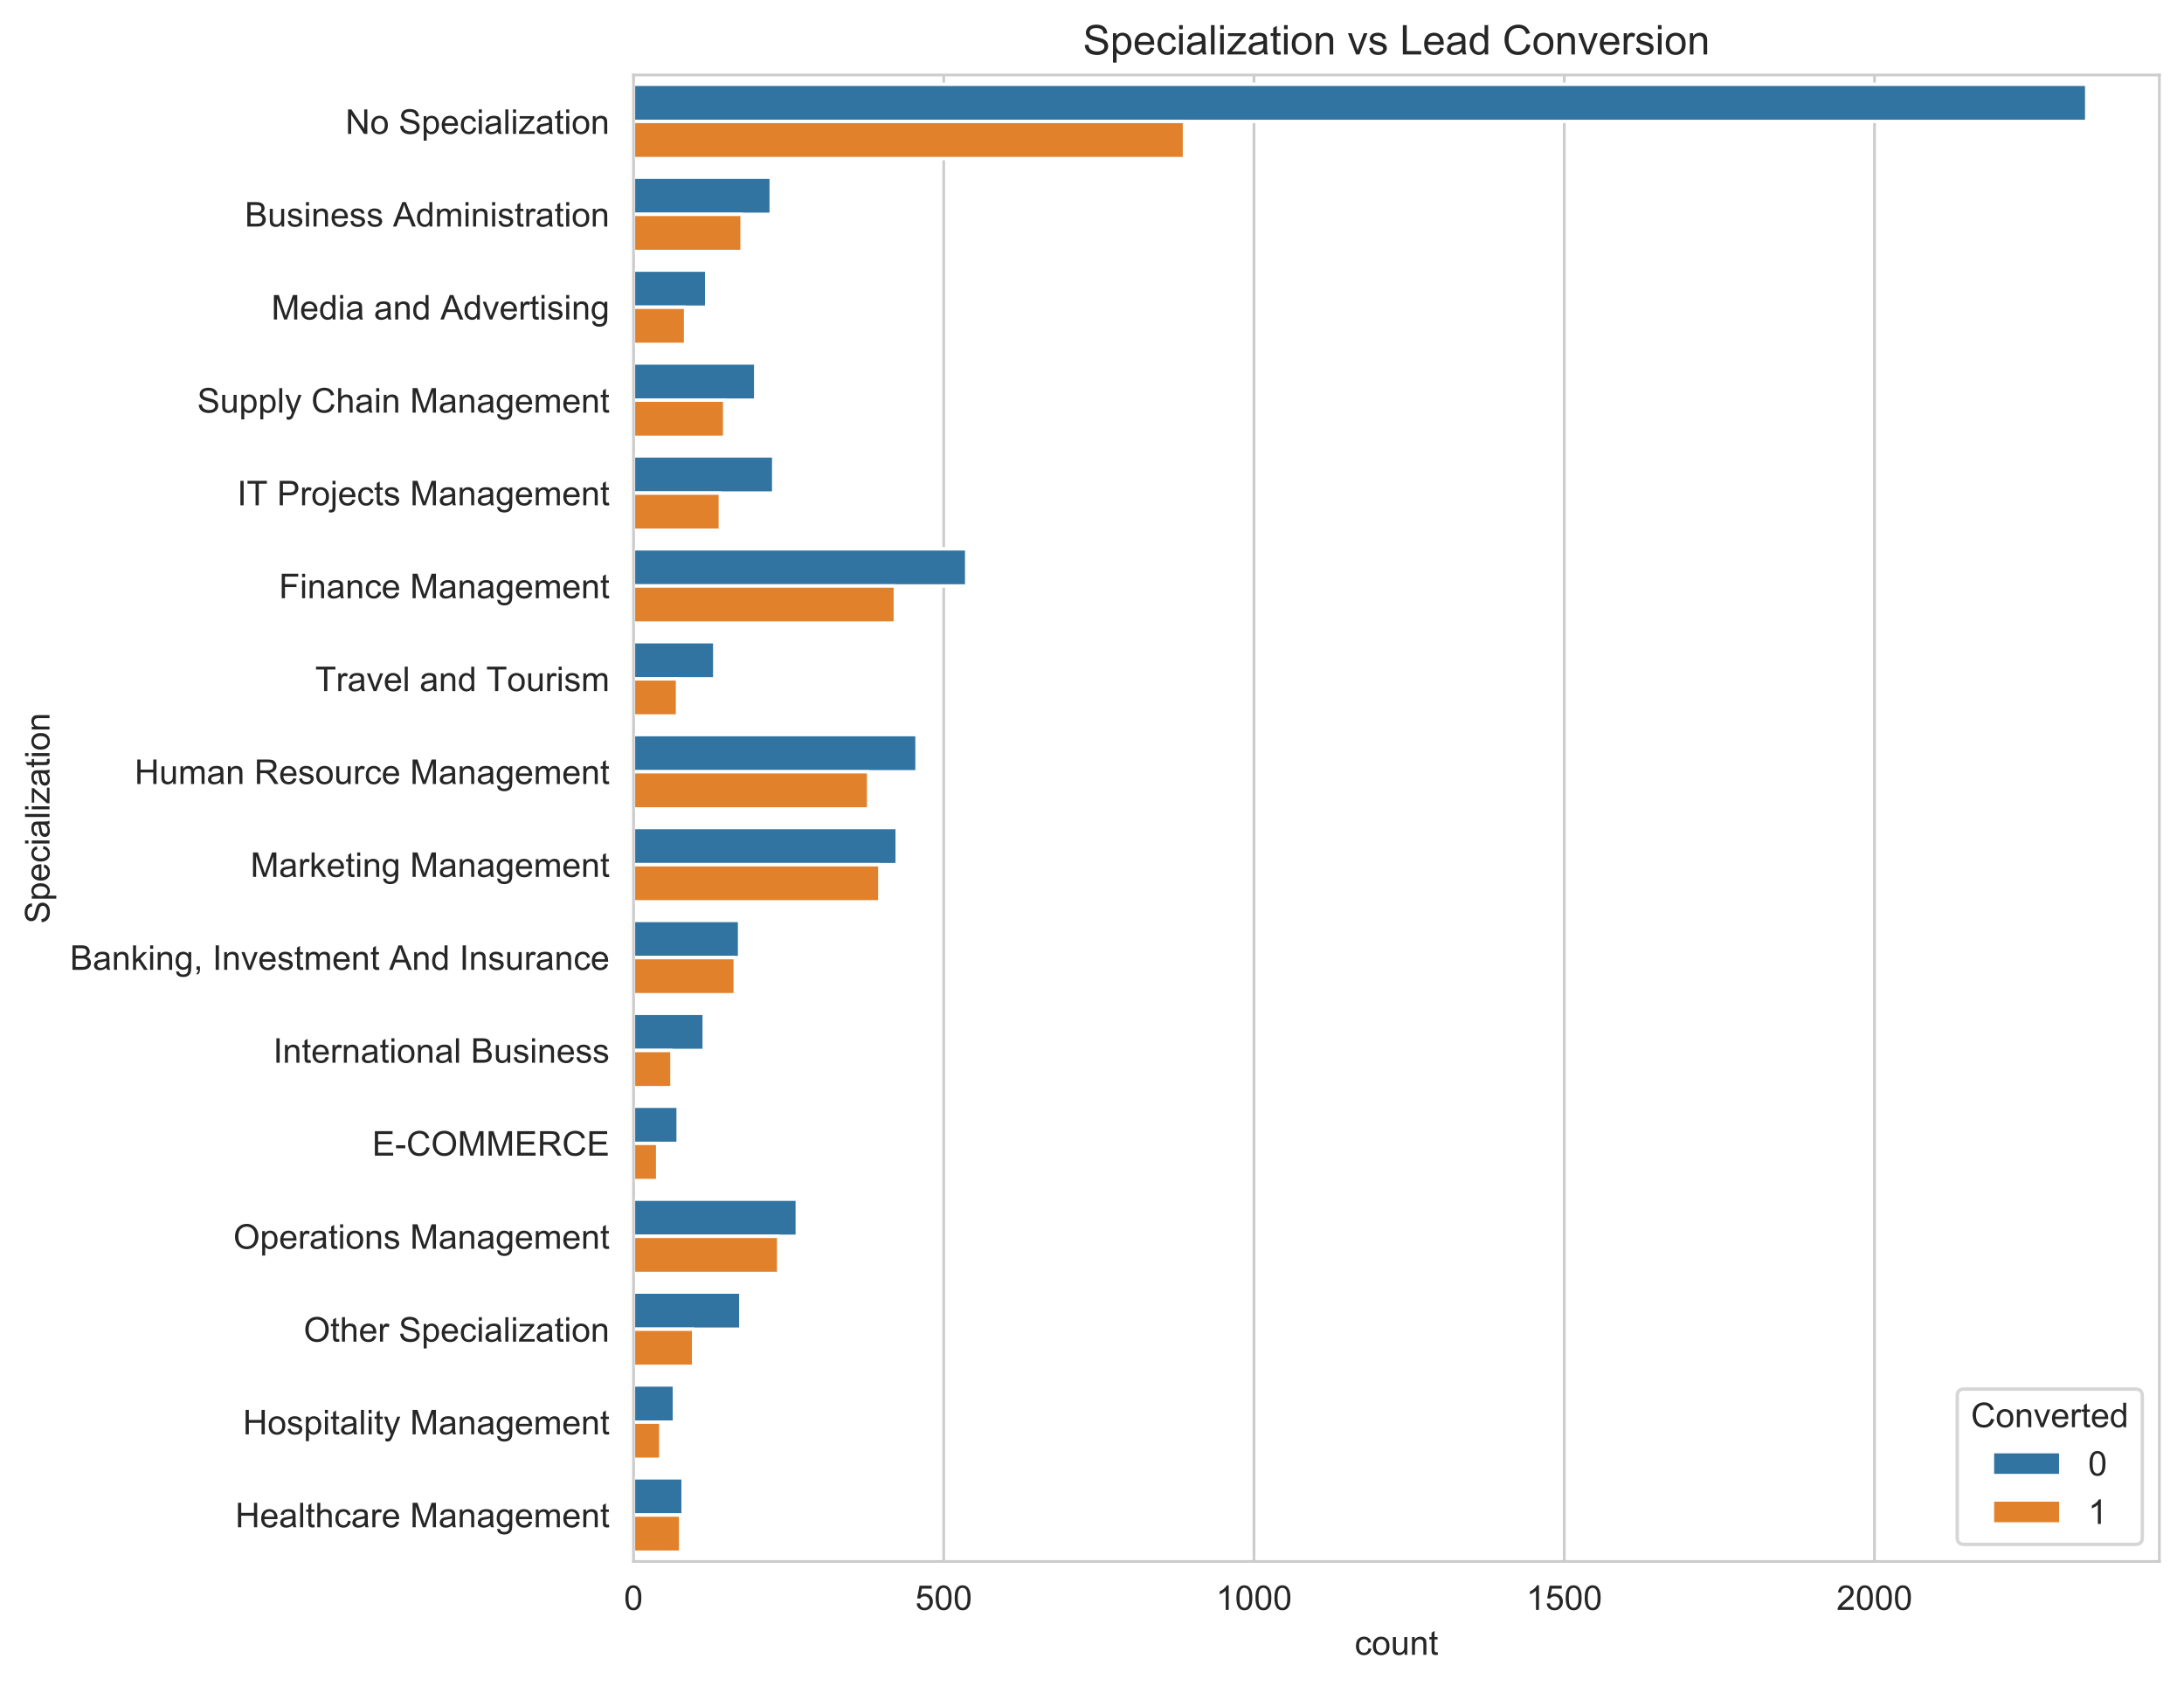 <?xml version="1.0" encoding="utf-8" standalone="no"?>
<!DOCTYPE svg PUBLIC "-//W3C//DTD SVG 1.1//EN"
  "http://www.w3.org/Graphics/SVG/1.1/DTD/svg11.dtd">
<!-- Created with matplotlib (https://matplotlib.org/) -->
<svg height="493.306pt" version="1.1" viewBox="0 0 638.92 493.306" width="638.92pt" xmlns="http://www.w3.org/2000/svg" xmlns:xlink="http://www.w3.org/1999/xlink">
 <defs>
  <style type="text/css">
*{stroke-linecap:butt;stroke-linejoin:round;}
  </style>
 </defs>
 <g id="figure_1">
  <g id="patch_1">
   <path d="M 0 493.306 
L 638.92 493.306 
L 638.92 0 
L 0 0 
z
" style="fill:#ffffff;"/>
  </g>
  <g id="axes_1">
   <g id="patch_2">
    <path d="M 185.32 456.816 
L 631.72 456.816 
L 631.72 21.936 
L 185.32 21.936 
z
" style="fill:#ffffff;"/>
   </g>
   <g id="matplotlib.axis_1">
    <g id="xtick_1">
     <g id="line2d_1">
      <path clip-path="url(#p4de8dd7688)" d="M 185.32 456.816 
L 185.32 21.936 
" style="fill:none;stroke:#cccccc;stroke-linecap:round;stroke-width:0.8;"/>
     </g>
     <g id="text_1">
      <!-- 0 -->
      <defs>
       <path d="M 4.156 35.297 
Q 4.156 48 6.766 55.734 
Q 9.375 63.484 14.516 67.672 
Q 19.672 71.875 27.484 71.875 
Q 33.25 71.875 37.594 69.547 
Q 41.938 67.234 44.766 62.859 
Q 47.609 58.5 49.219 52.219 
Q 50.828 45.953 50.828 35.297 
Q 50.828 22.703 48.234 14.969 
Q 45.656 7.234 40.5 3 
Q 35.359 -1.219 27.484 -1.219 
Q 17.141 -1.219 11.234 6.203 
Q 4.156 15.141 4.156 35.297 
z
M 13.188 35.297 
Q 13.188 17.672 17.312 11.828 
Q 21.438 6 27.484 6 
Q 33.547 6 37.672 11.859 
Q 41.797 17.719 41.797 35.297 
Q 41.797 52.984 37.672 58.781 
Q 33.547 64.594 27.391 64.594 
Q 21.344 64.594 17.719 59.469 
Q 13.188 52.938 13.188 35.297 
z
" id="ArialMT-48"/>
      </defs>
      <g style="fill:#262626;" transform="translate(182.54 470.973)scale(0.1 -0.1)">
       <use xlink:href="#ArialMT-48"/>
      </g>
     </g>
    </g>
    <g id="xtick_2">
     <g id="line2d_2">
      <path clip-path="url(#p4de8dd7688)" d="M 276.085 456.816 
L 276.085 21.936 
" style="fill:none;stroke:#cccccc;stroke-linecap:round;stroke-width:0.8;"/>
     </g>
     <g id="text_2">
      <!-- 500 -->
      <defs>
       <path d="M 4.156 18.75 
L 13.375 19.531 
Q 14.406 12.797 18.141 9.391 
Q 21.875 6 27.156 6 
Q 33.5 6 37.891 10.781 
Q 42.281 15.578 42.281 23.484 
Q 42.281 31 38.062 35.344 
Q 33.844 39.703 27 39.703 
Q 22.75 39.703 19.328 37.766 
Q 15.922 35.844 13.969 32.766 
L 5.719 33.844 
L 12.641 70.609 
L 48.25 70.609 
L 48.25 62.203 
L 19.672 62.203 
L 15.828 42.969 
Q 22.266 47.469 29.344 47.469 
Q 38.719 47.469 45.156 40.969 
Q 51.609 34.469 51.609 24.266 
Q 51.609 14.547 45.953 7.469 
Q 39.062 -1.219 27.156 -1.219 
Q 17.391 -1.219 11.203 4.25 
Q 5.031 9.719 4.156 18.75 
z
" id="ArialMT-53"/>
      </defs>
      <g style="fill:#262626;" transform="translate(267.744 470.973)scale(0.1 -0.1)">
       <use xlink:href="#ArialMT-53"/>
       <use x="55.615" xlink:href="#ArialMT-48"/>
       <use x="111.23" xlink:href="#ArialMT-48"/>
      </g>
     </g>
    </g>
    <g id="xtick_3">
     <g id="line2d_3">
      <path clip-path="url(#p4de8dd7688)" d="M 366.85 456.816 
L 366.85 21.936 
" style="fill:none;stroke:#cccccc;stroke-linecap:round;stroke-width:0.8;"/>
     </g>
     <g id="text_3">
      <!-- 1000 -->
      <defs>
       <path d="M 37.25 0 
L 28.469 0 
L 28.469 56 
Q 25.297 52.984 20.141 49.953 
Q 14.984 46.922 10.891 45.406 
L 10.891 53.906 
Q 18.266 57.375 23.781 62.297 
Q 29.297 67.234 31.594 71.875 
L 37.25 71.875 
z
" id="ArialMT-49"/>
      </defs>
      <g style="fill:#262626;" transform="translate(355.728 470.973)scale(0.1 -0.1)">
       <use xlink:href="#ArialMT-49"/>
       <use x="55.615" xlink:href="#ArialMT-48"/>
       <use x="111.23" xlink:href="#ArialMT-48"/>
       <use x="166.846" xlink:href="#ArialMT-48"/>
      </g>
     </g>
    </g>
    <g id="xtick_4">
     <g id="line2d_4">
      <path clip-path="url(#p4de8dd7688)" d="M 457.615 456.816 
L 457.615 21.936 
" style="fill:none;stroke:#cccccc;stroke-linecap:round;stroke-width:0.8;"/>
     </g>
     <g id="text_4">
      <!-- 1500 -->
      <g style="fill:#262626;" transform="translate(446.493 470.973)scale(0.1 -0.1)">
       <use xlink:href="#ArialMT-49"/>
       <use x="55.615" xlink:href="#ArialMT-53"/>
       <use x="111.23" xlink:href="#ArialMT-48"/>
       <use x="166.846" xlink:href="#ArialMT-48"/>
      </g>
     </g>
    </g>
    <g id="xtick_5">
     <g id="line2d_5">
      <path clip-path="url(#p4de8dd7688)" d="M 548.38 456.816 
L 548.38 21.936 
" style="fill:none;stroke:#cccccc;stroke-linecap:round;stroke-width:0.8;"/>
     </g>
     <g id="text_5">
      <!-- 2000 -->
      <defs>
       <path d="M 50.344 8.453 
L 50.344 0 
L 3.031 0 
Q 2.938 3.172 4.047 6.109 
Q 5.859 10.938 9.828 15.625 
Q 13.812 20.312 21.344 26.469 
Q 33.016 36.031 37.109 41.625 
Q 41.219 47.219 41.219 52.203 
Q 41.219 57.422 37.469 61 
Q 33.734 64.594 27.734 64.594 
Q 21.391 64.594 17.578 60.781 
Q 13.766 56.984 13.719 50.25 
L 4.688 51.172 
Q 5.609 61.281 11.656 66.578 
Q 17.719 71.875 27.938 71.875 
Q 38.234 71.875 44.234 66.156 
Q 50.25 60.453 50.25 52 
Q 50.25 47.703 48.484 43.547 
Q 46.734 39.406 42.656 34.812 
Q 38.578 30.219 29.109 22.219 
Q 21.188 15.578 18.938 13.203 
Q 16.703 10.844 15.234 8.453 
z
" id="ArialMT-50"/>
      </defs>
      <g style="fill:#262626;" transform="translate(537.258 470.973)scale(0.1 -0.1)">
       <use xlink:href="#ArialMT-50"/>
       <use x="55.615" xlink:href="#ArialMT-48"/>
       <use x="111.23" xlink:href="#ArialMT-48"/>
       <use x="166.846" xlink:href="#ArialMT-48"/>
      </g>
     </g>
    </g>
    <g id="text_6">
     <!-- count -->
     <defs>
      <path d="M 40.438 19 
L 49.078 17.875 
Q 47.656 8.938 41.812 3.875 
Q 35.984 -1.172 27.484 -1.172 
Q 16.844 -1.172 10.375 5.781 
Q 3.906 12.75 3.906 25.734 
Q 3.906 34.125 6.688 40.422 
Q 9.469 46.734 15.156 49.875 
Q 20.844 53.031 27.547 53.031 
Q 35.984 53.031 41.359 48.75 
Q 46.734 44.484 48.25 36.625 
L 39.703 35.297 
Q 38.484 40.531 35.375 43.156 
Q 32.281 45.797 27.875 45.797 
Q 21.234 45.797 17.078 41.031 
Q 12.938 36.281 12.938 25.984 
Q 12.938 15.531 16.938 10.797 
Q 20.953 6.062 27.391 6.062 
Q 32.562 6.062 36.031 9.234 
Q 39.5 12.406 40.438 19 
z
" id="ArialMT-99"/>
      <path d="M 3.328 25.922 
Q 3.328 40.328 11.328 47.266 
Q 18.016 53.031 27.641 53.031 
Q 38.328 53.031 45.109 46.016 
Q 51.906 39.016 51.906 26.656 
Q 51.906 16.656 48.906 10.906 
Q 45.906 5.172 40.156 2 
Q 34.422 -1.172 27.641 -1.172 
Q 16.75 -1.172 10.031 5.812 
Q 3.328 12.797 3.328 25.922 
z
M 12.359 25.922 
Q 12.359 15.969 16.703 11.016 
Q 21.047 6.062 27.641 6.062 
Q 34.188 6.062 38.531 11.031 
Q 42.875 16.016 42.875 26.219 
Q 42.875 35.844 38.5 40.797 
Q 34.125 45.75 27.641 45.75 
Q 21.047 45.75 16.703 40.812 
Q 12.359 35.891 12.359 25.922 
z
" id="ArialMT-111"/>
      <path d="M 40.578 0 
L 40.578 7.625 
Q 34.516 -1.172 24.125 -1.172 
Q 19.531 -1.172 15.547 0.578 
Q 11.578 2.344 9.641 5 
Q 7.719 7.672 6.938 11.531 
Q 6.391 14.109 6.391 19.734 
L 6.391 51.859 
L 15.188 51.859 
L 15.188 23.094 
Q 15.188 16.219 15.719 13.812 
Q 16.547 10.359 19.234 8.375 
Q 21.922 6.391 25.875 6.391 
Q 29.828 6.391 33.297 8.422 
Q 36.766 10.453 38.203 13.938 
Q 39.656 17.438 39.656 24.078 
L 39.656 51.859 
L 48.438 51.859 
L 48.438 0 
z
" id="ArialMT-117"/>
      <path d="M 6.594 0 
L 6.594 51.859 
L 14.5 51.859 
L 14.5 44.484 
Q 20.219 53.031 31 53.031 
Q 35.688 53.031 39.625 51.344 
Q 43.562 49.656 45.516 46.922 
Q 47.469 44.188 48.25 40.438 
Q 48.734 37.984 48.734 31.891 
L 48.734 0 
L 39.938 0 
L 39.938 31.547 
Q 39.938 36.922 38.906 39.578 
Q 37.891 42.234 35.281 43.812 
Q 32.672 45.406 29.156 45.406 
Q 23.531 45.406 19.453 41.844 
Q 15.375 38.281 15.375 28.328 
L 15.375 0 
z
" id="ArialMT-110"/>
      <path d="M 25.781 7.859 
L 27.047 0.094 
Q 23.344 -0.688 20.406 -0.688 
Q 15.625 -0.688 12.984 0.828 
Q 10.359 2.344 9.281 4.812 
Q 8.203 7.281 8.203 15.188 
L 8.203 45.016 
L 1.766 45.016 
L 1.766 51.859 
L 8.203 51.859 
L 8.203 64.703 
L 16.938 69.969 
L 16.938 51.859 
L 25.781 51.859 
L 25.781 45.016 
L 16.938 45.016 
L 16.938 14.703 
Q 16.938 10.938 17.406 9.859 
Q 17.875 8.797 18.922 8.156 
Q 19.969 7.516 21.922 7.516 
Q 23.391 7.516 25.781 7.859 
z
" id="ArialMT-116"/>
     </defs>
     <g style="fill:#262626;" transform="translate(396.29 484.119)scale(0.1 -0.1)">
      <use xlink:href="#ArialMT-99"/>
      <use x="50" xlink:href="#ArialMT-111"/>
      <use x="105.615" xlink:href="#ArialMT-117"/>
      <use x="161.23" xlink:href="#ArialMT-110"/>
      <use x="216.846" xlink:href="#ArialMT-116"/>
     </g>
    </g>
   </g>
   <g id="matplotlib.axis_2">
    <g id="ytick_1">
     <g id="text_7">
      <!-- No Specialization -->
      <defs>
       <path d="M 7.625 0 
L 7.625 71.578 
L 17.328 71.578 
L 54.938 15.375 
L 54.938 71.578 
L 64.016 71.578 
L 64.016 0 
L 54.297 0 
L 16.703 56.25 
L 16.703 0 
z
" id="ArialMT-78"/>
       <path id="ArialMT-32"/>
       <path d="M 4.5 23 
L 13.422 23.781 
Q 14.062 18.406 16.375 14.969 
Q 18.703 11.531 23.578 9.406 
Q 28.469 7.281 34.578 7.281 
Q 39.984 7.281 44.141 8.891 
Q 48.297 10.5 50.312 13.297 
Q 52.344 16.109 52.344 19.438 
Q 52.344 22.797 50.391 25.312 
Q 48.438 27.828 43.953 29.547 
Q 41.062 30.672 31.203 33.031 
Q 21.344 35.406 17.391 37.5 
Q 12.25 40.188 9.734 44.156 
Q 7.234 48.141 7.234 53.078 
Q 7.234 58.5 10.297 63.203 
Q 13.375 67.922 19.281 70.359 
Q 25.203 72.797 32.422 72.797 
Q 40.375 72.797 46.453 70.234 
Q 52.547 67.672 55.812 62.688 
Q 59.078 57.719 59.328 51.422 
L 50.25 50.734 
Q 49.516 57.516 45.281 60.984 
Q 41.062 64.453 32.812 64.453 
Q 24.219 64.453 20.281 61.297 
Q 16.359 58.156 16.359 53.719 
Q 16.359 49.859 19.141 47.359 
Q 21.875 44.875 33.422 42.266 
Q 44.969 39.656 49.266 37.703 
Q 55.516 34.812 58.484 30.391 
Q 61.469 25.984 61.469 20.219 
Q 61.469 14.5 58.203 9.438 
Q 54.938 4.391 48.797 1.578 
Q 42.672 -1.219 35.016 -1.219 
Q 25.297 -1.219 18.719 1.609 
Q 12.156 4.438 8.422 10.125 
Q 4.688 15.828 4.5 23 
z
" id="ArialMT-83"/>
       <path d="M 6.594 -19.875 
L 6.594 51.859 
L 14.594 51.859 
L 14.594 45.125 
Q 17.438 49.078 21 51.047 
Q 24.562 53.031 29.641 53.031 
Q 36.281 53.031 41.359 49.609 
Q 46.438 46.188 49.016 39.953 
Q 51.609 33.734 51.609 26.312 
Q 51.609 18.359 48.75 11.984 
Q 45.906 5.609 40.453 2.219 
Q 35.016 -1.172 29 -1.172 
Q 24.609 -1.172 21.109 0.688 
Q 17.625 2.547 15.375 5.375 
L 15.375 -19.875 
z
M 14.547 25.641 
Q 14.547 15.625 18.594 10.844 
Q 22.656 6.062 28.422 6.062 
Q 34.281 6.062 38.453 11.016 
Q 42.625 15.969 42.625 26.375 
Q 42.625 36.281 38.547 41.203 
Q 34.469 46.141 28.812 46.141 
Q 23.188 46.141 18.859 40.891 
Q 14.547 35.641 14.547 25.641 
z
" id="ArialMT-112"/>
       <path d="M 42.094 16.703 
L 51.172 15.578 
Q 49.031 7.625 43.219 3.219 
Q 37.406 -1.172 28.375 -1.172 
Q 17 -1.172 10.328 5.828 
Q 3.656 12.844 3.656 25.484 
Q 3.656 38.578 10.391 45.797 
Q 17.141 53.031 27.875 53.031 
Q 38.281 53.031 44.875 45.953 
Q 51.469 38.875 51.469 26.031 
Q 51.469 25.25 51.422 23.688 
L 12.75 23.688 
Q 13.234 15.141 17.578 10.594 
Q 21.922 6.062 28.422 6.062 
Q 33.25 6.062 36.672 8.594 
Q 40.094 11.141 42.094 16.703 
z
M 13.234 30.906 
L 42.188 30.906 
Q 41.609 37.453 38.875 40.719 
Q 34.672 45.797 27.984 45.797 
Q 21.922 45.797 17.797 41.75 
Q 13.672 37.703 13.234 30.906 
z
" id="ArialMT-101"/>
       <path d="M 6.641 61.469 
L 6.641 71.578 
L 15.438 71.578 
L 15.438 61.469 
z
M 6.641 0 
L 6.641 51.859 
L 15.438 51.859 
L 15.438 0 
z
" id="ArialMT-105"/>
       <path d="M 40.438 6.391 
Q 35.547 2.25 31.031 0.531 
Q 26.516 -1.172 21.344 -1.172 
Q 12.797 -1.172 8.203 3 
Q 3.609 7.172 3.609 13.672 
Q 3.609 17.484 5.344 20.625 
Q 7.078 23.781 9.891 25.688 
Q 12.703 27.594 16.219 28.562 
Q 18.797 29.25 24.031 29.891 
Q 34.672 31.156 39.703 32.906 
Q 39.75 34.719 39.75 35.203 
Q 39.75 40.578 37.25 42.781 
Q 33.891 45.75 27.25 45.75 
Q 21.047 45.75 18.094 43.578 
Q 15.141 41.406 13.719 35.891 
L 5.125 37.062 
Q 6.297 42.578 8.984 45.969 
Q 11.672 49.359 16.75 51.188 
Q 21.828 53.031 28.516 53.031 
Q 35.156 53.031 39.297 51.469 
Q 43.453 49.906 45.406 47.531 
Q 47.359 45.172 48.141 41.547 
Q 48.578 39.312 48.578 33.453 
L 48.578 21.734 
Q 48.578 9.469 49.141 6.219 
Q 49.703 2.984 51.375 0 
L 42.188 0 
Q 40.828 2.734 40.438 6.391 
z
M 39.703 26.031 
Q 34.906 24.078 25.344 22.703 
Q 19.922 21.922 17.672 20.938 
Q 15.438 19.969 14.203 18.094 
Q 12.984 16.219 12.984 13.922 
Q 12.984 10.406 15.641 8.062 
Q 18.312 5.719 23.438 5.719 
Q 28.516 5.719 32.469 7.938 
Q 36.422 10.156 38.281 14.016 
Q 39.703 17 39.703 22.797 
z
" id="ArialMT-97"/>
       <path d="M 6.391 0 
L 6.391 71.578 
L 15.188 71.578 
L 15.188 0 
z
" id="ArialMT-108"/>
       <path d="M 1.953 0 
L 1.953 7.125 
L 34.969 45.016 
Q 29.344 44.734 25.047 44.734 
L 3.906 44.734 
L 3.906 51.859 
L 46.297 51.859 
L 46.297 46.047 
L 18.219 13.141 
L 12.797 7.125 
Q 18.703 7.562 23.875 7.562 
L 47.859 7.562 
L 47.859 0 
z
" id="ArialMT-122"/>
      </defs>
      <g style="fill:#262626;" transform="translate(101.058 39.165)scale(0.1 -0.1)">
       <use xlink:href="#ArialMT-78"/>
       <use x="72.217" xlink:href="#ArialMT-111"/>
       <use x="127.832" xlink:href="#ArialMT-32"/>
       <use x="155.615" xlink:href="#ArialMT-83"/>
       <use x="222.314" xlink:href="#ArialMT-112"/>
       <use x="277.93" xlink:href="#ArialMT-101"/>
       <use x="333.545" xlink:href="#ArialMT-99"/>
       <use x="383.545" xlink:href="#ArialMT-105"/>
       <use x="405.762" xlink:href="#ArialMT-97"/>
       <use x="461.377" xlink:href="#ArialMT-108"/>
       <use x="483.594" xlink:href="#ArialMT-105"/>
       <use x="505.811" xlink:href="#ArialMT-122"/>
       <use x="555.811" xlink:href="#ArialMT-97"/>
       <use x="611.426" xlink:href="#ArialMT-116"/>
       <use x="639.209" xlink:href="#ArialMT-105"/>
       <use x="661.426" xlink:href="#ArialMT-111"/>
       <use x="717.041" xlink:href="#ArialMT-110"/>
      </g>
     </g>
    </g>
    <g id="ytick_2">
     <g id="text_8">
      <!-- Business Administration -->
      <defs>
       <path d="M 7.328 0 
L 7.328 71.578 
L 34.188 71.578 
Q 42.391 71.578 47.344 69.406 
Q 52.297 67.234 55.094 62.719 
Q 57.906 58.203 57.906 53.266 
Q 57.906 48.688 55.422 44.625 
Q 52.938 40.578 47.906 38.094 
Q 54.391 36.188 57.875 31.594 
Q 61.375 27 61.375 20.75 
Q 61.375 15.719 59.25 11.391 
Q 57.125 7.078 54 4.734 
Q 50.875 2.391 46.156 1.188 
Q 41.453 0 34.625 0 
z
M 16.797 41.5 
L 32.281 41.5 
Q 38.578 41.5 41.312 42.328 
Q 44.922 43.406 46.75 45.891 
Q 48.578 48.391 48.578 52.156 
Q 48.578 55.719 46.875 58.422 
Q 45.172 61.141 41.984 62.141 
Q 38.812 63.141 31.109 63.141 
L 16.797 63.141 
z
M 16.797 8.453 
L 34.625 8.453 
Q 39.203 8.453 41.062 8.797 
Q 44.344 9.375 46.531 10.734 
Q 48.734 12.109 50.141 14.719 
Q 51.562 17.328 51.562 20.75 
Q 51.562 24.75 49.516 27.703 
Q 47.469 30.672 43.828 31.859 
Q 40.188 33.062 33.344 33.062 
L 16.797 33.062 
z
" id="ArialMT-66"/>
       <path d="M 3.078 15.484 
L 11.766 16.844 
Q 12.5 11.625 15.844 8.844 
Q 19.188 6.062 25.203 6.062 
Q 31.25 6.062 34.172 8.516 
Q 37.109 10.984 37.109 14.312 
Q 37.109 17.281 34.516 19 
Q 32.719 20.172 25.531 21.969 
Q 15.875 24.422 12.141 26.203 
Q 8.406 27.984 6.469 31.125 
Q 4.547 34.281 4.547 38.094 
Q 4.547 41.547 6.125 44.5 
Q 7.719 47.469 10.453 49.422 
Q 12.5 50.922 16.031 51.969 
Q 19.578 53.031 23.641 53.031 
Q 29.734 53.031 34.344 51.266 
Q 38.969 49.516 41.156 46.5 
Q 43.359 43.5 44.188 38.484 
L 35.594 37.312 
Q 35.016 41.312 32.203 43.547 
Q 29.391 45.797 24.266 45.797 
Q 18.219 45.797 15.625 43.797 
Q 13.031 41.797 13.031 39.109 
Q 13.031 37.406 14.109 36.031 
Q 15.188 34.625 17.484 33.688 
Q 18.797 33.203 25.25 31.453 
Q 34.578 28.953 38.25 27.359 
Q 41.938 25.781 44.031 22.75 
Q 46.141 19.734 46.141 15.234 
Q 46.141 10.844 43.578 6.953 
Q 41.016 3.078 36.172 0.953 
Q 31.344 -1.172 25.25 -1.172 
Q 15.141 -1.172 9.844 3.031 
Q 4.547 7.234 3.078 15.484 
z
" id="ArialMT-115"/>
       <path d="M -0.141 0 
L 27.344 71.578 
L 37.547 71.578 
L 66.844 0 
L 56.062 0 
L 47.703 21.688 
L 17.781 21.688 
L 9.906 0 
z
M 20.516 29.391 
L 44.781 29.391 
L 37.312 49.219 
Q 33.891 58.25 32.234 64.062 
Q 30.859 57.172 28.375 50.391 
z
" id="ArialMT-65"/>
       <path d="M 40.234 0 
L 40.234 6.547 
Q 35.297 -1.172 25.734 -1.172 
Q 19.531 -1.172 14.328 2.25 
Q 9.125 5.672 6.266 11.797 
Q 3.422 17.922 3.422 25.875 
Q 3.422 33.641 6 39.969 
Q 8.594 46.297 13.766 49.656 
Q 18.953 53.031 25.344 53.031 
Q 30.031 53.031 33.688 51.047 
Q 37.359 49.078 39.656 45.906 
L 39.656 71.578 
L 48.391 71.578 
L 48.391 0 
z
M 12.453 25.875 
Q 12.453 15.922 16.641 10.984 
Q 20.844 6.062 26.562 6.062 
Q 32.328 6.062 36.344 10.766 
Q 40.375 15.484 40.375 25.141 
Q 40.375 35.797 36.266 40.766 
Q 32.172 45.75 26.172 45.75 
Q 20.312 45.75 16.375 40.969 
Q 12.453 36.188 12.453 25.875 
z
" id="ArialMT-100"/>
       <path d="M 6.594 0 
L 6.594 51.859 
L 14.453 51.859 
L 14.453 44.578 
Q 16.891 48.391 20.938 50.703 
Q 25 53.031 30.172 53.031 
Q 35.938 53.031 39.625 50.641 
Q 43.312 48.25 44.828 43.953 
Q 50.984 53.031 60.844 53.031 
Q 68.562 53.031 72.703 48.75 
Q 76.859 44.484 76.859 35.594 
L 76.859 0 
L 68.109 0 
L 68.109 32.672 
Q 68.109 37.938 67.25 40.25 
Q 66.406 42.578 64.156 43.984 
Q 61.922 45.406 58.891 45.406 
Q 53.422 45.406 49.797 41.766 
Q 46.188 38.141 46.188 30.125 
L 46.188 0 
L 37.406 0 
L 37.406 33.688 
Q 37.406 39.547 35.25 42.469 
Q 33.109 45.406 28.219 45.406 
Q 24.516 45.406 21.359 43.453 
Q 18.219 41.5 16.797 37.734 
Q 15.375 33.984 15.375 26.906 
L 15.375 0 
z
" id="ArialMT-109"/>
       <path d="M 6.5 0 
L 6.5 51.859 
L 14.406 51.859 
L 14.406 44 
Q 17.438 49.516 20 51.266 
Q 22.562 53.031 25.641 53.031 
Q 30.078 53.031 34.672 50.203 
L 31.641 42.047 
Q 28.422 43.953 25.203 43.953 
Q 22.312 43.953 20.016 42.219 
Q 17.719 40.484 16.75 37.406 
Q 15.281 32.719 15.281 27.156 
L 15.281 0 
z
" id="ArialMT-114"/>
      </defs>
      <g style="fill:#262626;" transform="translate(71.619 66.285)scale(0.1 -0.1)">
       <use xlink:href="#ArialMT-66"/>
       <use x="66.699" xlink:href="#ArialMT-117"/>
       <use x="122.314" xlink:href="#ArialMT-115"/>
       <use x="172.314" xlink:href="#ArialMT-105"/>
       <use x="194.531" xlink:href="#ArialMT-110"/>
       <use x="250.146" xlink:href="#ArialMT-101"/>
       <use x="305.762" xlink:href="#ArialMT-115"/>
       <use x="355.762" xlink:href="#ArialMT-115"/>
       <use x="405.762" xlink:href="#ArialMT-32"/>
       <use x="433.467" xlink:href="#ArialMT-65"/>
       <use x="500.166" xlink:href="#ArialMT-100"/>
       <use x="555.781" xlink:href="#ArialMT-109"/>
       <use x="639.082" xlink:href="#ArialMT-105"/>
       <use x="661.299" xlink:href="#ArialMT-110"/>
       <use x="716.914" xlink:href="#ArialMT-105"/>
       <use x="739.131" xlink:href="#ArialMT-115"/>
       <use x="789.131" xlink:href="#ArialMT-116"/>
       <use x="816.914" xlink:href="#ArialMT-114"/>
       <use x="850.215" xlink:href="#ArialMT-97"/>
       <use x="905.83" xlink:href="#ArialMT-116"/>
       <use x="933.613" xlink:href="#ArialMT-105"/>
       <use x="955.83" xlink:href="#ArialMT-111"/>
       <use x="1011.445" xlink:href="#ArialMT-110"/>
      </g>
     </g>
    </g>
    <g id="ytick_3">
     <g id="text_9">
      <!-- Media and Advertising -->
      <defs>
       <path d="M 7.422 0 
L 7.422 71.578 
L 21.688 71.578 
L 38.625 20.906 
Q 40.969 13.812 42.047 10.297 
Q 43.266 14.203 45.844 21.781 
L 62.984 71.578 
L 75.734 71.578 
L 75.734 0 
L 66.609 0 
L 66.609 59.906 
L 45.797 0 
L 37.25 0 
L 16.547 60.938 
L 16.547 0 
z
" id="ArialMT-77"/>
       <path d="M 21 0 
L 1.266 51.859 
L 10.547 51.859 
L 21.688 20.797 
Q 23.484 15.766 25 10.359 
Q 26.172 14.453 28.266 20.219 
L 39.797 51.859 
L 48.828 51.859 
L 29.203 0 
z
" id="ArialMT-118"/>
       <path d="M 4.984 -4.297 
L 13.531 -5.562 
Q 14.062 -9.516 16.5 -11.328 
Q 19.781 -13.766 25.438 -13.766 
Q 31.547 -13.766 34.859 -11.328 
Q 38.188 -8.891 39.359 -4.5 
Q 40.047 -1.812 39.984 6.781 
Q 34.234 0 25.641 0 
Q 14.938 0 9.078 7.719 
Q 3.219 15.438 3.219 26.219 
Q 3.219 33.641 5.906 39.906 
Q 8.594 46.188 13.688 49.609 
Q 18.797 53.031 25.688 53.031 
Q 34.859 53.031 40.828 45.609 
L 40.828 51.859 
L 48.922 51.859 
L 48.922 7.031 
Q 48.922 -5.078 46.453 -10.125 
Q 44 -15.188 38.641 -18.109 
Q 33.297 -21.047 25.484 -21.047 
Q 16.219 -21.047 10.5 -16.875 
Q 4.781 -12.703 4.984 -4.297 
z
M 12.25 26.859 
Q 12.25 16.656 16.297 11.969 
Q 20.359 7.281 26.469 7.281 
Q 32.516 7.281 36.609 11.938 
Q 40.719 16.609 40.719 26.562 
Q 40.719 36.078 36.5 40.906 
Q 32.281 45.75 26.312 45.75 
Q 20.453 45.75 16.344 40.984 
Q 12.25 36.234 12.25 26.859 
z
" id="ArialMT-103"/>
      </defs>
      <g style="fill:#262626;" transform="translate(79.389 93.465)scale(0.1 -0.1)">
       <use xlink:href="#ArialMT-77"/>
       <use x="83.301" xlink:href="#ArialMT-101"/>
       <use x="138.916" xlink:href="#ArialMT-100"/>
       <use x="194.531" xlink:href="#ArialMT-105"/>
       <use x="216.748" xlink:href="#ArialMT-97"/>
       <use x="272.363" xlink:href="#ArialMT-32"/>
       <use x="300.146" xlink:href="#ArialMT-97"/>
       <use x="355.762" xlink:href="#ArialMT-110"/>
       <use x="411.377" xlink:href="#ArialMT-100"/>
       <use x="466.992" xlink:href="#ArialMT-32"/>
       <use x="494.697" xlink:href="#ArialMT-65"/>
       <use x="561.396" xlink:href="#ArialMT-100"/>
       <use x="617.012" xlink:href="#ArialMT-118"/>
       <use x="667.012" xlink:href="#ArialMT-101"/>
       <use x="722.627" xlink:href="#ArialMT-114"/>
       <use x="755.928" xlink:href="#ArialMT-116"/>
       <use x="783.711" xlink:href="#ArialMT-105"/>
       <use x="805.928" xlink:href="#ArialMT-115"/>
       <use x="855.928" xlink:href="#ArialMT-105"/>
       <use x="878.145" xlink:href="#ArialMT-110"/>
       <use x="933.76" xlink:href="#ArialMT-103"/>
      </g>
     </g>
    </g>
    <g id="ytick_4">
     <g id="text_10">
      <!-- Supply Chain Management -->
      <defs>
       <path d="M 6.203 -19.969 
L 5.219 -11.719 
Q 8.109 -12.5 10.25 -12.5 
Q 13.188 -12.5 14.938 -11.516 
Q 16.703 -10.547 17.828 -8.797 
Q 18.656 -7.469 20.516 -2.25 
Q 20.75 -1.516 21.297 -0.094 
L 1.609 51.859 
L 11.078 51.859 
L 21.875 21.828 
Q 23.969 16.109 25.641 9.812 
Q 27.156 15.875 29.25 21.625 
L 40.328 51.859 
L 49.125 51.859 
L 29.391 -0.875 
Q 26.219 -9.422 24.469 -12.641 
Q 22.125 -17 19.094 -19.016 
Q 16.062 -21.047 11.859 -21.047 
Q 9.328 -21.047 6.203 -19.969 
z
" id="ArialMT-121"/>
       <path d="M 58.797 25.094 
L 68.266 22.703 
Q 65.281 11.031 57.547 4.906 
Q 49.812 -1.219 38.625 -1.219 
Q 27.047 -1.219 19.797 3.484 
Q 12.547 8.203 8.766 17.141 
Q 4.984 26.078 4.984 36.328 
Q 4.984 47.516 9.25 55.828 
Q 13.531 64.156 21.406 68.469 
Q 29.297 72.797 38.766 72.797 
Q 49.516 72.797 56.828 67.328 
Q 64.156 61.859 67.047 51.953 
L 57.719 49.75 
Q 55.219 57.562 50.484 61.125 
Q 45.75 64.703 38.578 64.703 
Q 30.328 64.703 24.781 60.734 
Q 19.234 56.781 16.984 50.109 
Q 14.75 43.453 14.75 36.375 
Q 14.75 27.25 17.406 20.438 
Q 20.062 13.625 25.672 10.25 
Q 31.297 6.891 37.844 6.891 
Q 45.797 6.891 51.312 11.469 
Q 56.844 16.062 58.797 25.094 
z
" id="ArialMT-67"/>
       <path d="M 6.594 0 
L 6.594 71.578 
L 15.375 71.578 
L 15.375 45.906 
Q 21.531 53.031 30.906 53.031 
Q 36.672 53.031 40.922 50.75 
Q 45.172 48.484 47 44.484 
Q 48.828 40.484 48.828 32.859 
L 48.828 0 
L 40.047 0 
L 40.047 32.859 
Q 40.047 39.453 37.188 42.453 
Q 34.328 45.453 29.109 45.453 
Q 25.203 45.453 21.75 43.422 
Q 18.312 41.406 16.844 37.938 
Q 15.375 34.469 15.375 28.375 
L 15.375 0 
z
" id="ArialMT-104"/>
      </defs>
      <g style="fill:#262626;" transform="translate(57.698 120.705)scale(0.1 -0.1)">
       <use xlink:href="#ArialMT-83"/>
       <use x="66.699" xlink:href="#ArialMT-117"/>
       <use x="122.314" xlink:href="#ArialMT-112"/>
       <use x="177.93" xlink:href="#ArialMT-112"/>
       <use x="233.545" xlink:href="#ArialMT-108"/>
       <use x="255.762" xlink:href="#ArialMT-121"/>
       <use x="305.762" xlink:href="#ArialMT-32"/>
       <use x="333.545" xlink:href="#ArialMT-67"/>
       <use x="405.762" xlink:href="#ArialMT-104"/>
       <use x="461.377" xlink:href="#ArialMT-97"/>
       <use x="516.992" xlink:href="#ArialMT-105"/>
       <use x="539.209" xlink:href="#ArialMT-110"/>
       <use x="594.824" xlink:href="#ArialMT-32"/>
       <use x="622.607" xlink:href="#ArialMT-77"/>
       <use x="705.908" xlink:href="#ArialMT-97"/>
       <use x="761.523" xlink:href="#ArialMT-110"/>
       <use x="817.139" xlink:href="#ArialMT-97"/>
       <use x="872.754" xlink:href="#ArialMT-103"/>
       <use x="928.369" xlink:href="#ArialMT-101"/>
       <use x="983.984" xlink:href="#ArialMT-109"/>
       <use x="1067.285" xlink:href="#ArialMT-101"/>
       <use x="1122.9" xlink:href="#ArialMT-110"/>
       <use x="1178.516" xlink:href="#ArialMT-116"/>
      </g>
     </g>
    </g>
    <g id="ytick_5">
     <g id="text_11">
      <!-- IT Projects Management -->
      <defs>
       <path d="M 9.328 0 
L 9.328 71.578 
L 18.797 71.578 
L 18.797 0 
z
" id="ArialMT-73"/>
       <path d="M 25.922 0 
L 25.922 63.141 
L 2.344 63.141 
L 2.344 71.578 
L 59.078 71.578 
L 59.078 63.141 
L 35.406 63.141 
L 35.406 0 
z
" id="ArialMT-84"/>
       <path d="M 7.719 0 
L 7.719 71.578 
L 34.719 71.578 
Q 41.844 71.578 45.609 70.906 
Q 50.875 70.016 54.438 67.547 
Q 58.016 65.094 60.188 60.641 
Q 62.359 56.203 62.359 50.875 
Q 62.359 41.75 56.547 35.422 
Q 50.734 29.109 35.547 29.109 
L 17.188 29.109 
L 17.188 0 
z
M 17.188 37.547 
L 35.688 37.547 
Q 44.875 37.547 48.734 40.969 
Q 52.594 44.391 52.594 50.594 
Q 52.594 55.078 50.312 58.266 
Q 48.047 61.469 44.344 62.5 
Q 41.938 63.141 35.5 63.141 
L 17.188 63.141 
z
" id="ArialMT-80"/>
       <path d="M 6.547 61.375 
L 6.547 71.578 
L 15.328 71.578 
L 15.328 61.375 
z
M -4.594 -20.125 
L -2.938 -12.641 
Q -0.297 -13.328 1.219 -13.328 
Q 3.906 -13.328 5.219 -11.547 
Q 6.547 -9.766 6.547 -2.641 
L 6.547 51.859 
L 15.328 51.859 
L 15.328 -2.828 
Q 15.328 -12.406 12.844 -16.156 
Q 9.672 -21.047 2.297 -21.047 
Q -1.266 -21.047 -4.594 -20.125 
z
" id="ArialMT-106"/>
      </defs>
      <g style="fill:#262626;" transform="translate(69.394 147.825)scale(0.1 -0.1)">
       <use xlink:href="#ArialMT-73"/>
       <use x="27.783" xlink:href="#ArialMT-84"/>
       <use x="88.852" xlink:href="#ArialMT-32"/>
       <use x="116.635" xlink:href="#ArialMT-80"/>
       <use x="183.334" xlink:href="#ArialMT-114"/>
       <use x="216.635" xlink:href="#ArialMT-111"/>
       <use x="272.25" xlink:href="#ArialMT-106"/>
       <use x="294.467" xlink:href="#ArialMT-101"/>
       <use x="350.082" xlink:href="#ArialMT-99"/>
       <use x="400.082" xlink:href="#ArialMT-116"/>
       <use x="427.865" xlink:href="#ArialMT-115"/>
       <use x="477.865" xlink:href="#ArialMT-32"/>
       <use x="505.648" xlink:href="#ArialMT-77"/>
       <use x="588.949" xlink:href="#ArialMT-97"/>
       <use x="644.564" xlink:href="#ArialMT-110"/>
       <use x="700.18" xlink:href="#ArialMT-97"/>
       <use x="755.795" xlink:href="#ArialMT-103"/>
       <use x="811.41" xlink:href="#ArialMT-101"/>
       <use x="867.025" xlink:href="#ArialMT-109"/>
       <use x="950.326" xlink:href="#ArialMT-101"/>
       <use x="1005.941" xlink:href="#ArialMT-110"/>
       <use x="1061.557" xlink:href="#ArialMT-116"/>
      </g>
     </g>
    </g>
    <g id="ytick_6">
     <g id="text_12">
      <!-- Finance Management -->
      <defs>
       <path d="M 8.203 0 
L 8.203 71.578 
L 56.5 71.578 
L 56.5 63.141 
L 17.672 63.141 
L 17.672 40.969 
L 51.266 40.969 
L 51.266 32.516 
L 17.672 32.516 
L 17.672 0 
z
" id="ArialMT-70"/>
      </defs>
      <g style="fill:#262626;" transform="translate(81.605 175.005)scale(0.1 -0.1)">
       <use xlink:href="#ArialMT-70"/>
       <use x="61.084" xlink:href="#ArialMT-105"/>
       <use x="83.301" xlink:href="#ArialMT-110"/>
       <use x="138.916" xlink:href="#ArialMT-97"/>
       <use x="194.531" xlink:href="#ArialMT-110"/>
       <use x="250.146" xlink:href="#ArialMT-99"/>
       <use x="300.146" xlink:href="#ArialMT-101"/>
       <use x="355.762" xlink:href="#ArialMT-32"/>
       <use x="383.545" xlink:href="#ArialMT-77"/>
       <use x="466.846" xlink:href="#ArialMT-97"/>
       <use x="522.461" xlink:href="#ArialMT-110"/>
       <use x="578.076" xlink:href="#ArialMT-97"/>
       <use x="633.691" xlink:href="#ArialMT-103"/>
       <use x="689.307" xlink:href="#ArialMT-101"/>
       <use x="744.922" xlink:href="#ArialMT-109"/>
       <use x="828.223" xlink:href="#ArialMT-101"/>
       <use x="883.838" xlink:href="#ArialMT-110"/>
       <use x="939.453" xlink:href="#ArialMT-116"/>
      </g>
     </g>
    </g>
    <g id="ytick_7">
     <g id="text_13">
      <!-- Travel and Tourism -->
      <g style="fill:#262626;" transform="translate(92.213 202.185)scale(0.1 -0.1)">
       <use xlink:href="#ArialMT-84"/>
       <use x="61.037" xlink:href="#ArialMT-114"/>
       <use x="94.338" xlink:href="#ArialMT-97"/>
       <use x="149.953" xlink:href="#ArialMT-118"/>
       <use x="199.953" xlink:href="#ArialMT-101"/>
       <use x="255.568" xlink:href="#ArialMT-108"/>
       <use x="277.785" xlink:href="#ArialMT-32"/>
       <use x="305.568" xlink:href="#ArialMT-97"/>
       <use x="361.184" xlink:href="#ArialMT-110"/>
       <use x="416.799" xlink:href="#ArialMT-100"/>
       <use x="472.414" xlink:href="#ArialMT-32"/>
       <use x="500.182" xlink:href="#ArialMT-84"/>
       <use x="561.094" xlink:href="#ArialMT-111"/>
       <use x="616.709" xlink:href="#ArialMT-117"/>
       <use x="672.324" xlink:href="#ArialMT-114"/>
       <use x="705.625" xlink:href="#ArialMT-105"/>
       <use x="727.842" xlink:href="#ArialMT-115"/>
       <use x="777.842" xlink:href="#ArialMT-109"/>
      </g>
     </g>
    </g>
    <g id="ytick_8">
     <g id="text_14">
      <!-- Human Resource Management -->
      <defs>
       <path d="M 8.016 0 
L 8.016 71.578 
L 17.484 71.578 
L 17.484 42.188 
L 54.688 42.188 
L 54.688 71.578 
L 64.156 71.578 
L 64.156 0 
L 54.688 0 
L 54.688 33.734 
L 17.484 33.734 
L 17.484 0 
z
" id="ArialMT-72"/>
       <path d="M 7.859 0 
L 7.859 71.578 
L 39.594 71.578 
Q 49.172 71.578 54.141 69.641 
Q 59.125 67.719 62.109 62.828 
Q 65.094 57.953 65.094 52.047 
Q 65.094 44.438 60.156 39.203 
Q 55.219 33.984 44.922 32.562 
Q 48.688 30.766 50.641 29 
Q 54.781 25.203 58.5 19.484 
L 70.953 0 
L 59.031 0 
L 49.562 14.891 
Q 45.406 21.344 42.719 24.75 
Q 40.047 28.172 37.922 29.531 
Q 35.797 30.906 33.594 31.453 
Q 31.984 31.781 28.328 31.781 
L 17.328 31.781 
L 17.328 0 
z
M 17.328 39.984 
L 37.703 39.984 
Q 44.188 39.984 47.844 41.328 
Q 51.516 42.672 53.422 45.625 
Q 55.328 48.578 55.328 52.047 
Q 55.328 57.125 51.641 60.391 
Q 47.953 63.672 39.984 63.672 
L 17.328 63.672 
z
" id="ArialMT-82"/>
      </defs>
      <g style="fill:#262626;" transform="translate(39.37 229.365)scale(0.1 -0.1)">
       <use xlink:href="#ArialMT-72"/>
       <use x="72.217" xlink:href="#ArialMT-117"/>
       <use x="127.832" xlink:href="#ArialMT-109"/>
       <use x="211.133" xlink:href="#ArialMT-97"/>
       <use x="266.748" xlink:href="#ArialMT-110"/>
       <use x="322.363" xlink:href="#ArialMT-32"/>
       <use x="350.146" xlink:href="#ArialMT-82"/>
       <use x="422.363" xlink:href="#ArialMT-101"/>
       <use x="477.979" xlink:href="#ArialMT-115"/>
       <use x="527.979" xlink:href="#ArialMT-111"/>
       <use x="583.594" xlink:href="#ArialMT-117"/>
       <use x="639.209" xlink:href="#ArialMT-114"/>
       <use x="672.51" xlink:href="#ArialMT-99"/>
       <use x="722.51" xlink:href="#ArialMT-101"/>
       <use x="778.125" xlink:href="#ArialMT-32"/>
       <use x="805.908" xlink:href="#ArialMT-77"/>
       <use x="889.209" xlink:href="#ArialMT-97"/>
       <use x="944.824" xlink:href="#ArialMT-110"/>
       <use x="1000.439" xlink:href="#ArialMT-97"/>
       <use x="1056.055" xlink:href="#ArialMT-103"/>
       <use x="1111.67" xlink:href="#ArialMT-101"/>
       <use x="1167.285" xlink:href="#ArialMT-109"/>
       <use x="1250.586" xlink:href="#ArialMT-101"/>
       <use x="1306.201" xlink:href="#ArialMT-110"/>
       <use x="1361.816" xlink:href="#ArialMT-116"/>
      </g>
     </g>
    </g>
    <g id="ytick_9">
     <g id="text_15">
      <!-- Marketing Management -->
      <defs>
       <path d="M 6.641 0 
L 6.641 71.578 
L 15.438 71.578 
L 15.438 30.766 
L 36.234 51.859 
L 47.609 51.859 
L 27.781 32.625 
L 49.609 0 
L 38.766 0 
L 21.625 26.516 
L 15.438 20.562 
L 15.438 0 
z
" id="ArialMT-107"/>
      </defs>
      <g style="fill:#262626;" transform="translate(73.275 256.545)scale(0.1 -0.1)">
       <use xlink:href="#ArialMT-77"/>
       <use x="83.301" xlink:href="#ArialMT-97"/>
       <use x="138.916" xlink:href="#ArialMT-114"/>
       <use x="172.217" xlink:href="#ArialMT-107"/>
       <use x="222.217" xlink:href="#ArialMT-101"/>
       <use x="277.832" xlink:href="#ArialMT-116"/>
       <use x="305.615" xlink:href="#ArialMT-105"/>
       <use x="327.832" xlink:href="#ArialMT-110"/>
       <use x="383.447" xlink:href="#ArialMT-103"/>
       <use x="439.062" xlink:href="#ArialMT-32"/>
       <use x="466.846" xlink:href="#ArialMT-77"/>
       <use x="550.146" xlink:href="#ArialMT-97"/>
       <use x="605.762" xlink:href="#ArialMT-110"/>
       <use x="661.377" xlink:href="#ArialMT-97"/>
       <use x="716.992" xlink:href="#ArialMT-103"/>
       <use x="772.607" xlink:href="#ArialMT-101"/>
       <use x="828.223" xlink:href="#ArialMT-109"/>
       <use x="911.523" xlink:href="#ArialMT-101"/>
       <use x="967.139" xlink:href="#ArialMT-110"/>
       <use x="1022.754" xlink:href="#ArialMT-116"/>
      </g>
     </g>
    </g>
    <g id="ytick_10">
     <g id="text_16">
      <!-- Banking, Investment And Insurance -->
      <defs>
       <path d="M 8.891 0 
L 8.891 10.016 
L 18.891 10.016 
L 18.891 0 
Q 18.891 -5.516 16.938 -8.906 
Q 14.984 -12.312 10.75 -14.156 
L 8.297 -10.406 
Q 11.078 -9.188 12.391 -6.812 
Q 13.719 -4.438 13.875 0 
z
" id="ArialMT-44"/>
      </defs>
      <g style="fill:#262626;" transform="translate(20.467 283.725)scale(0.1 -0.1)">
       <use xlink:href="#ArialMT-66"/>
       <use x="66.699" xlink:href="#ArialMT-97"/>
       <use x="122.314" xlink:href="#ArialMT-110"/>
       <use x="177.93" xlink:href="#ArialMT-107"/>
       <use x="227.93" xlink:href="#ArialMT-105"/>
       <use x="250.146" xlink:href="#ArialMT-110"/>
       <use x="305.762" xlink:href="#ArialMT-103"/>
       <use x="361.377" xlink:href="#ArialMT-44"/>
       <use x="389.16" xlink:href="#ArialMT-32"/>
       <use x="416.943" xlink:href="#ArialMT-73"/>
       <use x="444.727" xlink:href="#ArialMT-110"/>
       <use x="500.342" xlink:href="#ArialMT-118"/>
       <use x="550.342" xlink:href="#ArialMT-101"/>
       <use x="605.957" xlink:href="#ArialMT-115"/>
       <use x="655.957" xlink:href="#ArialMT-116"/>
       <use x="683.74" xlink:href="#ArialMT-109"/>
       <use x="767.041" xlink:href="#ArialMT-101"/>
       <use x="822.656" xlink:href="#ArialMT-110"/>
       <use x="878.271" xlink:href="#ArialMT-116"/>
       <use x="906.055" xlink:href="#ArialMT-32"/>
       <use x="933.76" xlink:href="#ArialMT-65"/>
       <use x="1000.459" xlink:href="#ArialMT-110"/>
       <use x="1056.074" xlink:href="#ArialMT-100"/>
       <use x="1111.689" xlink:href="#ArialMT-32"/>
       <use x="1139.473" xlink:href="#ArialMT-73"/>
       <use x="1167.256" xlink:href="#ArialMT-110"/>
       <use x="1222.871" xlink:href="#ArialMT-115"/>
       <use x="1272.871" xlink:href="#ArialMT-117"/>
       <use x="1328.486" xlink:href="#ArialMT-114"/>
       <use x="1361.787" xlink:href="#ArialMT-97"/>
       <use x="1417.402" xlink:href="#ArialMT-110"/>
       <use x="1473.018" xlink:href="#ArialMT-99"/>
       <use x="1523.018" xlink:href="#ArialMT-101"/>
      </g>
     </g>
    </g>
    <g id="ytick_11">
     <g id="text_17">
      <!-- International Business -->
      <g style="fill:#262626;" transform="translate(79.933 310.905)scale(0.1 -0.1)">
       <use xlink:href="#ArialMT-73"/>
       <use x="27.783" xlink:href="#ArialMT-110"/>
       <use x="83.398" xlink:href="#ArialMT-116"/>
       <use x="111.182" xlink:href="#ArialMT-101"/>
       <use x="166.797" xlink:href="#ArialMT-114"/>
       <use x="200.098" xlink:href="#ArialMT-110"/>
       <use x="255.713" xlink:href="#ArialMT-97"/>
       <use x="311.328" xlink:href="#ArialMT-116"/>
       <use x="339.111" xlink:href="#ArialMT-105"/>
       <use x="361.328" xlink:href="#ArialMT-111"/>
       <use x="416.943" xlink:href="#ArialMT-110"/>
       <use x="472.559" xlink:href="#ArialMT-97"/>
       <use x="528.174" xlink:href="#ArialMT-108"/>
       <use x="550.391" xlink:href="#ArialMT-32"/>
       <use x="578.174" xlink:href="#ArialMT-66"/>
       <use x="644.873" xlink:href="#ArialMT-117"/>
       <use x="700.488" xlink:href="#ArialMT-115"/>
       <use x="750.488" xlink:href="#ArialMT-105"/>
       <use x="772.705" xlink:href="#ArialMT-110"/>
       <use x="828.32" xlink:href="#ArialMT-101"/>
       <use x="883.936" xlink:href="#ArialMT-115"/>
       <use x="933.936" xlink:href="#ArialMT-115"/>
      </g>
     </g>
    </g>
    <g id="ytick_12">
     <g id="text_18">
      <!-- E-COMMERCE -->
      <defs>
       <path d="M 7.906 0 
L 7.906 71.578 
L 59.672 71.578 
L 59.672 63.141 
L 17.391 63.141 
L 17.391 41.219 
L 56.984 41.219 
L 56.984 32.812 
L 17.391 32.812 
L 17.391 8.453 
L 61.328 8.453 
L 61.328 0 
z
" id="ArialMT-69"/>
       <path d="M 3.172 21.484 
L 3.172 30.328 
L 30.172 30.328 
L 30.172 21.484 
z
" id="ArialMT-45"/>
       <path d="M 4.828 34.859 
Q 4.828 52.688 14.391 62.766 
Q 23.969 72.859 39.109 72.859 
Q 49.031 72.859 56.984 68.109 
Q 64.938 63.375 69.109 54.906 
Q 73.297 46.438 73.297 35.688 
Q 73.297 24.812 68.891 16.219 
Q 64.5 7.625 56.438 3.203 
Q 48.391 -1.219 39.062 -1.219 
Q 28.953 -1.219 20.984 3.656 
Q 13.031 8.547 8.922 16.984 
Q 4.828 25.438 4.828 34.859 
z
M 14.594 34.719 
Q 14.594 21.781 21.547 14.328 
Q 28.516 6.891 39.016 6.891 
Q 49.703 6.891 56.609 14.406 
Q 63.531 21.922 63.531 35.75 
Q 63.531 44.484 60.578 51 
Q 57.625 57.516 51.922 61.109 
Q 46.234 64.703 39.156 64.703 
Q 29.109 64.703 21.844 57.781 
Q 14.594 50.875 14.594 34.719 
z
" id="ArialMT-79"/>
      </defs>
      <g style="fill:#262626;" transform="translate(108.877 338.085)scale(0.1 -0.1)">
       <use xlink:href="#ArialMT-69"/>
       <use x="66.699" xlink:href="#ArialMT-45"/>
       <use x="100" xlink:href="#ArialMT-67"/>
       <use x="172.217" xlink:href="#ArialMT-79"/>
       <use x="250" xlink:href="#ArialMT-77"/>
       <use x="333.301" xlink:href="#ArialMT-77"/>
       <use x="416.602" xlink:href="#ArialMT-69"/>
       <use x="483.301" xlink:href="#ArialMT-82"/>
       <use x="555.518" xlink:href="#ArialMT-67"/>
       <use x="627.734" xlink:href="#ArialMT-69"/>
      </g>
     </g>
    </g>
    <g id="ytick_13">
     <g id="text_19">
      <!-- Operations Management -->
      <g style="fill:#262626;" transform="translate(68.266 365.329)scale(0.1 -0.1)">
       <use xlink:href="#ArialMT-79"/>
       <use x="77.783" xlink:href="#ArialMT-112"/>
       <use x="133.398" xlink:href="#ArialMT-101"/>
       <use x="189.014" xlink:href="#ArialMT-114"/>
       <use x="222.314" xlink:href="#ArialMT-97"/>
       <use x="277.93" xlink:href="#ArialMT-116"/>
       <use x="305.713" xlink:href="#ArialMT-105"/>
       <use x="327.93" xlink:href="#ArialMT-111"/>
       <use x="383.545" xlink:href="#ArialMT-110"/>
       <use x="439.16" xlink:href="#ArialMT-115"/>
       <use x="489.16" xlink:href="#ArialMT-32"/>
       <use x="516.943" xlink:href="#ArialMT-77"/>
       <use x="600.244" xlink:href="#ArialMT-97"/>
       <use x="655.859" xlink:href="#ArialMT-110"/>
       <use x="711.475" xlink:href="#ArialMT-97"/>
       <use x="767.09" xlink:href="#ArialMT-103"/>
       <use x="822.705" xlink:href="#ArialMT-101"/>
       <use x="878.32" xlink:href="#ArialMT-109"/>
       <use x="961.621" xlink:href="#ArialMT-101"/>
       <use x="1017.236" xlink:href="#ArialMT-110"/>
       <use x="1072.852" xlink:href="#ArialMT-116"/>
      </g>
     </g>
    </g>
    <g id="ytick_14">
     <g id="text_20">
      <!-- Other Specialization -->
      <g style="fill:#262626;" transform="translate(88.833 392.509)scale(0.1 -0.1)">
       <use xlink:href="#ArialMT-79"/>
       <use x="77.783" xlink:href="#ArialMT-116"/>
       <use x="105.566" xlink:href="#ArialMT-104"/>
       <use x="161.182" xlink:href="#ArialMT-101"/>
       <use x="216.797" xlink:href="#ArialMT-114"/>
       <use x="250.098" xlink:href="#ArialMT-32"/>
       <use x="277.881" xlink:href="#ArialMT-83"/>
       <use x="344.58" xlink:href="#ArialMT-112"/>
       <use x="400.195" xlink:href="#ArialMT-101"/>
       <use x="455.811" xlink:href="#ArialMT-99"/>
       <use x="505.811" xlink:href="#ArialMT-105"/>
       <use x="528.027" xlink:href="#ArialMT-97"/>
       <use x="583.643" xlink:href="#ArialMT-108"/>
       <use x="605.859" xlink:href="#ArialMT-105"/>
       <use x="628.076" xlink:href="#ArialMT-122"/>
       <use x="678.076" xlink:href="#ArialMT-97"/>
       <use x="733.691" xlink:href="#ArialMT-116"/>
       <use x="761.475" xlink:href="#ArialMT-105"/>
       <use x="783.691" xlink:href="#ArialMT-111"/>
       <use x="839.307" xlink:href="#ArialMT-110"/>
      </g>
     </g>
    </g>
    <g id="ytick_15">
     <g id="text_21">
      <!-- Hospitality Management -->
      <g style="fill:#262626;" transform="translate(71.052 419.625)scale(0.1 -0.1)">
       <use xlink:href="#ArialMT-72"/>
       <use x="72.217" xlink:href="#ArialMT-111"/>
       <use x="127.832" xlink:href="#ArialMT-115"/>
       <use x="177.832" xlink:href="#ArialMT-112"/>
       <use x="233.447" xlink:href="#ArialMT-105"/>
       <use x="255.664" xlink:href="#ArialMT-116"/>
       <use x="283.447" xlink:href="#ArialMT-97"/>
       <use x="339.062" xlink:href="#ArialMT-108"/>
       <use x="361.279" xlink:href="#ArialMT-105"/>
       <use x="383.496" xlink:href="#ArialMT-116"/>
       <use x="411.279" xlink:href="#ArialMT-121"/>
       <use x="461.279" xlink:href="#ArialMT-32"/>
       <use x="489.062" xlink:href="#ArialMT-77"/>
       <use x="572.363" xlink:href="#ArialMT-97"/>
       <use x="627.979" xlink:href="#ArialMT-110"/>
       <use x="683.594" xlink:href="#ArialMT-97"/>
       <use x="739.209" xlink:href="#ArialMT-103"/>
       <use x="794.824" xlink:href="#ArialMT-101"/>
       <use x="850.439" xlink:href="#ArialMT-109"/>
       <use x="933.74" xlink:href="#ArialMT-101"/>
       <use x="989.355" xlink:href="#ArialMT-110"/>
       <use x="1044.971" xlink:href="#ArialMT-116"/>
      </g>
     </g>
    </g>
    <g id="ytick_16">
     <g id="text_22">
      <!-- Healthcare Management -->
      <g style="fill:#262626;" transform="translate(68.822 446.805)scale(0.1 -0.1)">
       <use xlink:href="#ArialMT-72"/>
       <use x="72.217" xlink:href="#ArialMT-101"/>
       <use x="127.832" xlink:href="#ArialMT-97"/>
       <use x="183.447" xlink:href="#ArialMT-108"/>
       <use x="205.664" xlink:href="#ArialMT-116"/>
       <use x="233.447" xlink:href="#ArialMT-104"/>
       <use x="289.062" xlink:href="#ArialMT-99"/>
       <use x="339.062" xlink:href="#ArialMT-97"/>
       <use x="394.678" xlink:href="#ArialMT-114"/>
       <use x="427.979" xlink:href="#ArialMT-101"/>
       <use x="483.594" xlink:href="#ArialMT-32"/>
       <use x="511.377" xlink:href="#ArialMT-77"/>
       <use x="594.678" xlink:href="#ArialMT-97"/>
       <use x="650.293" xlink:href="#ArialMT-110"/>
       <use x="705.908" xlink:href="#ArialMT-97"/>
       <use x="761.523" xlink:href="#ArialMT-103"/>
       <use x="817.139" xlink:href="#ArialMT-101"/>
       <use x="872.754" xlink:href="#ArialMT-109"/>
       <use x="956.055" xlink:href="#ArialMT-101"/>
       <use x="1011.67" xlink:href="#ArialMT-110"/>
       <use x="1067.285" xlink:href="#ArialMT-116"/>
      </g>
     </g>
    </g>
    <g id="text_23">
     <!-- Specialization -->
     <g style="fill:#262626;" transform="translate(14.48 270.226)rotate(-90)scale(0.1 -0.1)">
      <use xlink:href="#ArialMT-83"/>
      <use x="66.699" xlink:href="#ArialMT-112"/>
      <use x="122.314" xlink:href="#ArialMT-101"/>
      <use x="177.93" xlink:href="#ArialMT-99"/>
      <use x="227.93" xlink:href="#ArialMT-105"/>
      <use x="250.146" xlink:href="#ArialMT-97"/>
      <use x="305.762" xlink:href="#ArialMT-108"/>
      <use x="327.979" xlink:href="#ArialMT-105"/>
      <use x="350.195" xlink:href="#ArialMT-122"/>
      <use x="400.195" xlink:href="#ArialMT-97"/>
      <use x="455.811" xlink:href="#ArialMT-116"/>
      <use x="483.594" xlink:href="#ArialMT-105"/>
      <use x="505.811" xlink:href="#ArialMT-111"/>
      <use x="561.426" xlink:href="#ArialMT-110"/>
     </g>
    </g>
   </g>
   <g id="patch_3">
    <path clip-path="url(#p4de8dd7688)" d="M 185.32 24.654 
L 610.463 24.654 
L 610.463 35.526 
L 185.32 35.526 
z
" style="fill:#3274a1;stroke:#ffffff;stroke-linejoin:miter;"/>
   </g>
   <g id="patch_4">
    <path clip-path="url(#p4de8dd7688)" d="M 185.32 51.834 
L 225.62 51.834 
L 225.62 62.706 
L 185.32 62.706 
z
" style="fill:#3274a1;stroke:#ffffff;stroke-linejoin:miter;"/>
   </g>
   <g id="patch_5">
    <path clip-path="url(#p4de8dd7688)" d="M 185.32 79.014 
L 206.741 79.014 
L 206.741 89.886 
L 185.32 89.886 
z
" style="fill:#3274a1;stroke:#ffffff;stroke-linejoin:miter;"/>
   </g>
   <g id="patch_6">
    <path clip-path="url(#p4de8dd7688)" d="M 185.32 106.194 
L 221.082 106.194 
L 221.082 117.066 
L 185.32 117.066 
z
" style="fill:#3274a1;stroke:#ffffff;stroke-linejoin:miter;"/>
   </g>
   <g id="patch_7">
    <path clip-path="url(#p4de8dd7688)" d="M 185.32 133.374 
L 226.346 133.374 
L 226.346 144.246 
L 185.32 144.246 
z
" style="fill:#3274a1;stroke:#ffffff;stroke-linejoin:miter;"/>
   </g>
   <g id="patch_8">
    <path clip-path="url(#p4de8dd7688)" d="M 185.32 160.554 
L 282.802 160.554 
L 282.802 171.426 
L 185.32 171.426 
z
" style="fill:#3274a1;stroke:#ffffff;stroke-linejoin:miter;"/>
   </g>
   <g id="patch_9">
    <path clip-path="url(#p4de8dd7688)" d="M 185.32 187.734 
L 209.101 187.734 
L 209.101 198.606 
L 185.32 198.606 
z
" style="fill:#3274a1;stroke:#ffffff;stroke-linejoin:miter;"/>
   </g>
   <g id="patch_10">
    <path clip-path="url(#p4de8dd7688)" d="M 185.32 214.914 
L 268.279 214.914 
L 268.279 225.786 
L 185.32 225.786 
z
" style="fill:#3274a1;stroke:#ffffff;stroke-linejoin:miter;"/>
   </g>
   <g id="patch_11">
    <path clip-path="url(#p4de8dd7688)" d="M 185.32 242.094 
L 262.47 242.094 
L 262.47 252.966 
L 185.32 252.966 
z
" style="fill:#3274a1;stroke:#ffffff;stroke-linejoin:miter;"/>
   </g>
   <g id="patch_12">
    <path clip-path="url(#p4de8dd7688)" d="M 185.32 269.274 
L 216.362 269.274 
L 216.362 280.146 
L 185.32 280.146 
z
" style="fill:#3274a1;stroke:#ffffff;stroke-linejoin:miter;"/>
   </g>
   <g id="patch_13">
    <path clip-path="url(#p4de8dd7688)" d="M 185.32 296.454 
L 206.015 296.454 
L 206.015 307.326 
L 185.32 307.326 
z
" style="fill:#3274a1;stroke:#ffffff;stroke-linejoin:miter;"/>
   </g>
   <g id="patch_14">
    <path clip-path="url(#p4de8dd7688)" d="M 185.32 323.634 
L 198.39 323.634 
L 198.39 334.506 
L 185.32 334.506 
z
" style="fill:#3274a1;stroke:#ffffff;stroke-linejoin:miter;"/>
   </g>
   <g id="patch_15">
    <path clip-path="url(#p4de8dd7688)" d="M 185.32 350.814 
L 233.244 350.814 
L 233.244 361.686 
L 185.32 361.686 
z
" style="fill:#3274a1;stroke:#ffffff;stroke-linejoin:miter;"/>
   </g>
   <g id="patch_16">
    <path clip-path="url(#p4de8dd7688)" d="M 185.32 377.994 
L 216.725 377.994 
L 216.725 388.866 
L 185.32 388.866 
z
" style="fill:#3274a1;stroke:#ffffff;stroke-linejoin:miter;"/>
   </g>
   <g id="patch_17">
    <path clip-path="url(#p4de8dd7688)" d="M 185.32 405.174 
L 197.301 405.174 
L 197.301 416.046 
L 185.32 416.046 
z
" style="fill:#3274a1;stroke:#ffffff;stroke-linejoin:miter;"/>
   </g>
   <g id="patch_18">
    <path clip-path="url(#p4de8dd7688)" d="M 185.32 432.354 
L 199.843 432.354 
L 199.843 443.226 
L 185.32 443.226 
z
" style="fill:#3274a1;stroke:#ffffff;stroke-linejoin:miter;"/>
   </g>
   <g id="patch_19">
    <path clip-path="url(#p4de8dd7688)" d="M 185.32 35.526 
L 346.519 35.526 
L 346.519 46.398 
L 185.32 46.398 
z
" style="fill:#e1812c;stroke:#ffffff;stroke-linejoin:miter;"/>
   </g>
   <g id="patch_20">
    <path clip-path="url(#p4de8dd7688)" d="M 185.32 62.706 
L 217.088 62.706 
L 217.088 73.578 
L 185.32 73.578 
z
" style="fill:#e1812c;stroke:#ffffff;stroke-linejoin:miter;"/>
   </g>
   <g id="patch_21">
    <path clip-path="url(#p4de8dd7688)" d="M 185.32 89.886 
L 200.569 89.886 
L 200.569 100.758 
L 185.32 100.758 
z
" style="fill:#e1812c;stroke:#ffffff;stroke-linejoin:miter;"/>
   </g>
   <g id="patch_22">
    <path clip-path="url(#p4de8dd7688)" d="M 185.32 117.066 
L 212.005 117.066 
L 212.005 127.938 
L 185.32 127.938 
z
" style="fill:#e1812c;stroke:#ffffff;stroke-linejoin:miter;"/>
   </g>
   <g id="patch_23">
    <path clip-path="url(#p4de8dd7688)" d="M 185.32 144.246 
L 210.734 144.246 
L 210.734 155.118 
L 185.32 155.118 
z
" style="fill:#e1812c;stroke:#ffffff;stroke-linejoin:miter;"/>
   </g>
   <g id="patch_24">
    <path clip-path="url(#p4de8dd7688)" d="M 185.32 171.426 
L 261.926 171.426 
L 261.926 182.298 
L 185.32 182.298 
z
" style="fill:#e1812c;stroke:#ffffff;stroke-linejoin:miter;"/>
   </g>
   <g id="patch_25">
    <path clip-path="url(#p4de8dd7688)" d="M 185.32 198.606 
L 198.209 198.606 
L 198.209 209.478 
L 185.32 209.478 
z
" style="fill:#e1812c;stroke:#ffffff;stroke-linejoin:miter;"/>
   </g>
   <g id="patch_26">
    <path clip-path="url(#p4de8dd7688)" d="M 185.32 225.786 
L 254.12 225.786 
L 254.12 236.658 
L 185.32 236.658 
z
" style="fill:#e1812c;stroke:#ffffff;stroke-linejoin:miter;"/>
   </g>
   <g id="patch_27">
    <path clip-path="url(#p4de8dd7688)" d="M 185.32 252.966 
L 257.388 252.966 
L 257.388 263.838 
L 185.32 263.838 
z
" style="fill:#e1812c;stroke:#ffffff;stroke-linejoin:miter;"/>
   </g>
   <g id="patch_28">
    <path clip-path="url(#p4de8dd7688)" d="M 185.32 280.146 
L 215.091 280.146 
L 215.091 291.018 
L 185.32 291.018 
z
" style="fill:#e1812c;stroke:#ffffff;stroke-linejoin:miter;"/>
   </g>
   <g id="patch_29">
    <path clip-path="url(#p4de8dd7688)" d="M 185.32 307.326 
L 196.575 307.326 
L 196.575 318.198 
L 185.32 318.198 
z
" style="fill:#e1812c;stroke:#ffffff;stroke-linejoin:miter;"/>
   </g>
   <g id="patch_30">
    <path clip-path="url(#p4de8dd7688)" d="M 185.32 334.506 
L 192.4 334.506 
L 192.4 345.378 
L 185.32 345.378 
z
" style="fill:#e1812c;stroke:#ffffff;stroke-linejoin:miter;"/>
   </g>
   <g id="patch_31">
    <path clip-path="url(#p4de8dd7688)" d="M 185.32 361.686 
L 227.798 361.686 
L 227.798 372.558 
L 185.32 372.558 
z
" style="fill:#e1812c;stroke:#ffffff;stroke-linejoin:miter;"/>
   </g>
   <g id="patch_32">
    <path clip-path="url(#p4de8dd7688)" d="M 185.32 388.866 
L 202.929 388.866 
L 202.929 399.738 
L 185.32 399.738 
z
" style="fill:#e1812c;stroke:#ffffff;stroke-linejoin:miter;"/>
   </g>
   <g id="patch_33">
    <path clip-path="url(#p4de8dd7688)" d="M 185.32 416.046 
L 193.308 416.046 
L 193.308 426.918 
L 185.32 426.918 
z
" style="fill:#e1812c;stroke:#ffffff;stroke-linejoin:miter;"/>
   </g>
   <g id="patch_34">
    <path clip-path="url(#p4de8dd7688)" d="M 185.32 443.226 
L 199.117 443.226 
L 199.117 454.098 
L 185.32 454.098 
z
" style="fill:#e1812c;stroke:#ffffff;stroke-linejoin:miter;"/>
   </g>
   <g id="patch_35">
    <path d="M 185.32 456.816 
L 185.32 21.936 
" style="fill:none;stroke:#cccccc;stroke-linecap:square;stroke-linejoin:miter;stroke-width:0.8;"/>
   </g>
   <g id="patch_36">
    <path d="M 631.72 456.816 
L 631.72 21.936 
" style="fill:none;stroke:#cccccc;stroke-linecap:square;stroke-linejoin:miter;stroke-width:0.8;"/>
   </g>
   <g id="patch_37">
    <path d="M 185.32 456.816 
L 631.72 456.816 
" style="fill:none;stroke:#cccccc;stroke-linecap:square;stroke-linejoin:miter;stroke-width:0.8;"/>
   </g>
   <g id="patch_38">
    <path d="M 185.32 21.936 
L 631.72 21.936 
" style="fill:none;stroke:#cccccc;stroke-linecap:square;stroke-linejoin:miter;stroke-width:0.8;"/>
   </g>
   <g id="text_24">
    <!-- Specialization vs Lead Conversion -->
    <defs>
     <path d="M 7.328 0 
L 7.328 71.578 
L 16.797 71.578 
L 16.797 8.453 
L 52.047 8.453 
L 52.047 0 
z
" id="ArialMT-76"/>
    </defs>
    <g style="fill:#262626;" transform="translate(316.806 15.936)scale(0.12 -0.12)">
     <use xlink:href="#ArialMT-83"/>
     <use x="66.699" xlink:href="#ArialMT-112"/>
     <use x="122.314" xlink:href="#ArialMT-101"/>
     <use x="177.93" xlink:href="#ArialMT-99"/>
     <use x="227.93" xlink:href="#ArialMT-105"/>
     <use x="250.146" xlink:href="#ArialMT-97"/>
     <use x="305.762" xlink:href="#ArialMT-108"/>
     <use x="327.979" xlink:href="#ArialMT-105"/>
     <use x="350.195" xlink:href="#ArialMT-122"/>
     <use x="400.195" xlink:href="#ArialMT-97"/>
     <use x="455.811" xlink:href="#ArialMT-116"/>
     <use x="483.594" xlink:href="#ArialMT-105"/>
     <use x="505.811" xlink:href="#ArialMT-111"/>
     <use x="561.426" xlink:href="#ArialMT-110"/>
     <use x="617.041" xlink:href="#ArialMT-32"/>
     <use x="644.824" xlink:href="#ArialMT-118"/>
     <use x="694.824" xlink:href="#ArialMT-115"/>
     <use x="744.824" xlink:href="#ArialMT-32"/>
     <use x="772.607" xlink:href="#ArialMT-76"/>
     <use x="828.223" xlink:href="#ArialMT-101"/>
     <use x="883.838" xlink:href="#ArialMT-97"/>
     <use x="939.453" xlink:href="#ArialMT-100"/>
     <use x="995.068" xlink:href="#ArialMT-32"/>
     <use x="1022.852" xlink:href="#ArialMT-67"/>
     <use x="1095.068" xlink:href="#ArialMT-111"/>
     <use x="1150.684" xlink:href="#ArialMT-110"/>
     <use x="1206.299" xlink:href="#ArialMT-118"/>
     <use x="1256.299" xlink:href="#ArialMT-101"/>
     <use x="1311.914" xlink:href="#ArialMT-114"/>
     <use x="1345.215" xlink:href="#ArialMT-115"/>
     <use x="1395.215" xlink:href="#ArialMT-105"/>
     <use x="1417.432" xlink:href="#ArialMT-111"/>
     <use x="1473.047" xlink:href="#ArialMT-110"/>
    </g>
   </g>
   <g id="legend_1">
    <g id="patch_39">
     <path d="M 574.586 451.816 
L 624.72 451.816 
Q 626.72 451.816 626.72 449.816 
L 626.72 408.38 
Q 626.72 406.38 624.72 406.38 
L 574.586 406.38 
Q 572.586 406.38 572.586 408.38 
L 572.586 449.816 
Q 572.586 451.816 574.586 451.816 
z
" style="fill:#ffffff;opacity:0.8;stroke:#cccccc;stroke-linejoin:miter;"/>
    </g>
    <g id="text_25">
     <!-- Converted -->
     <g style="fill:#262626;" transform="translate(576.586 417.538)scale(0.1 -0.1)">
      <use xlink:href="#ArialMT-67"/>
      <use x="72.217" xlink:href="#ArialMT-111"/>
      <use x="127.832" xlink:href="#ArialMT-110"/>
      <use x="183.447" xlink:href="#ArialMT-118"/>
      <use x="233.447" xlink:href="#ArialMT-101"/>
      <use x="289.062" xlink:href="#ArialMT-114"/>
      <use x="322.363" xlink:href="#ArialMT-116"/>
      <use x="350.146" xlink:href="#ArialMT-101"/>
      <use x="405.762" xlink:href="#ArialMT-100"/>
     </g>
    </g>
    <g id="patch_40">
     <path d="M 582.873 431.683 
L 602.873 431.683 
L 602.873 424.683 
L 582.873 424.683 
z
" style="fill:#3274a1;stroke:#ffffff;stroke-linejoin:miter;"/>
    </g>
    <g id="text_26">
     <!-- 0 -->
     <g style="fill:#262626;" transform="translate(610.873 431.683)scale(0.1 -0.1)">
      <use xlink:href="#ArialMT-48"/>
     </g>
    </g>
    <g id="patch_41">
     <path d="M 582.873 445.828 
L 602.873 445.828 
L 602.873 438.828 
L 582.873 438.828 
z
" style="fill:#e1812c;stroke:#ffffff;stroke-linejoin:miter;"/>
    </g>
    <g id="text_27">
     <!-- 1 -->
     <g style="fill:#262626;" transform="translate(610.873 445.828)scale(0.1 -0.1)">
      <use xlink:href="#ArialMT-49"/>
     </g>
    </g>
   </g>
  </g>
 </g>
 <defs>
  <clipPath id="p4de8dd7688">
   <rect height="434.88" width="446.4" x="185.32" y="21.936"/>
  </clipPath>
 </defs>
</svg>
